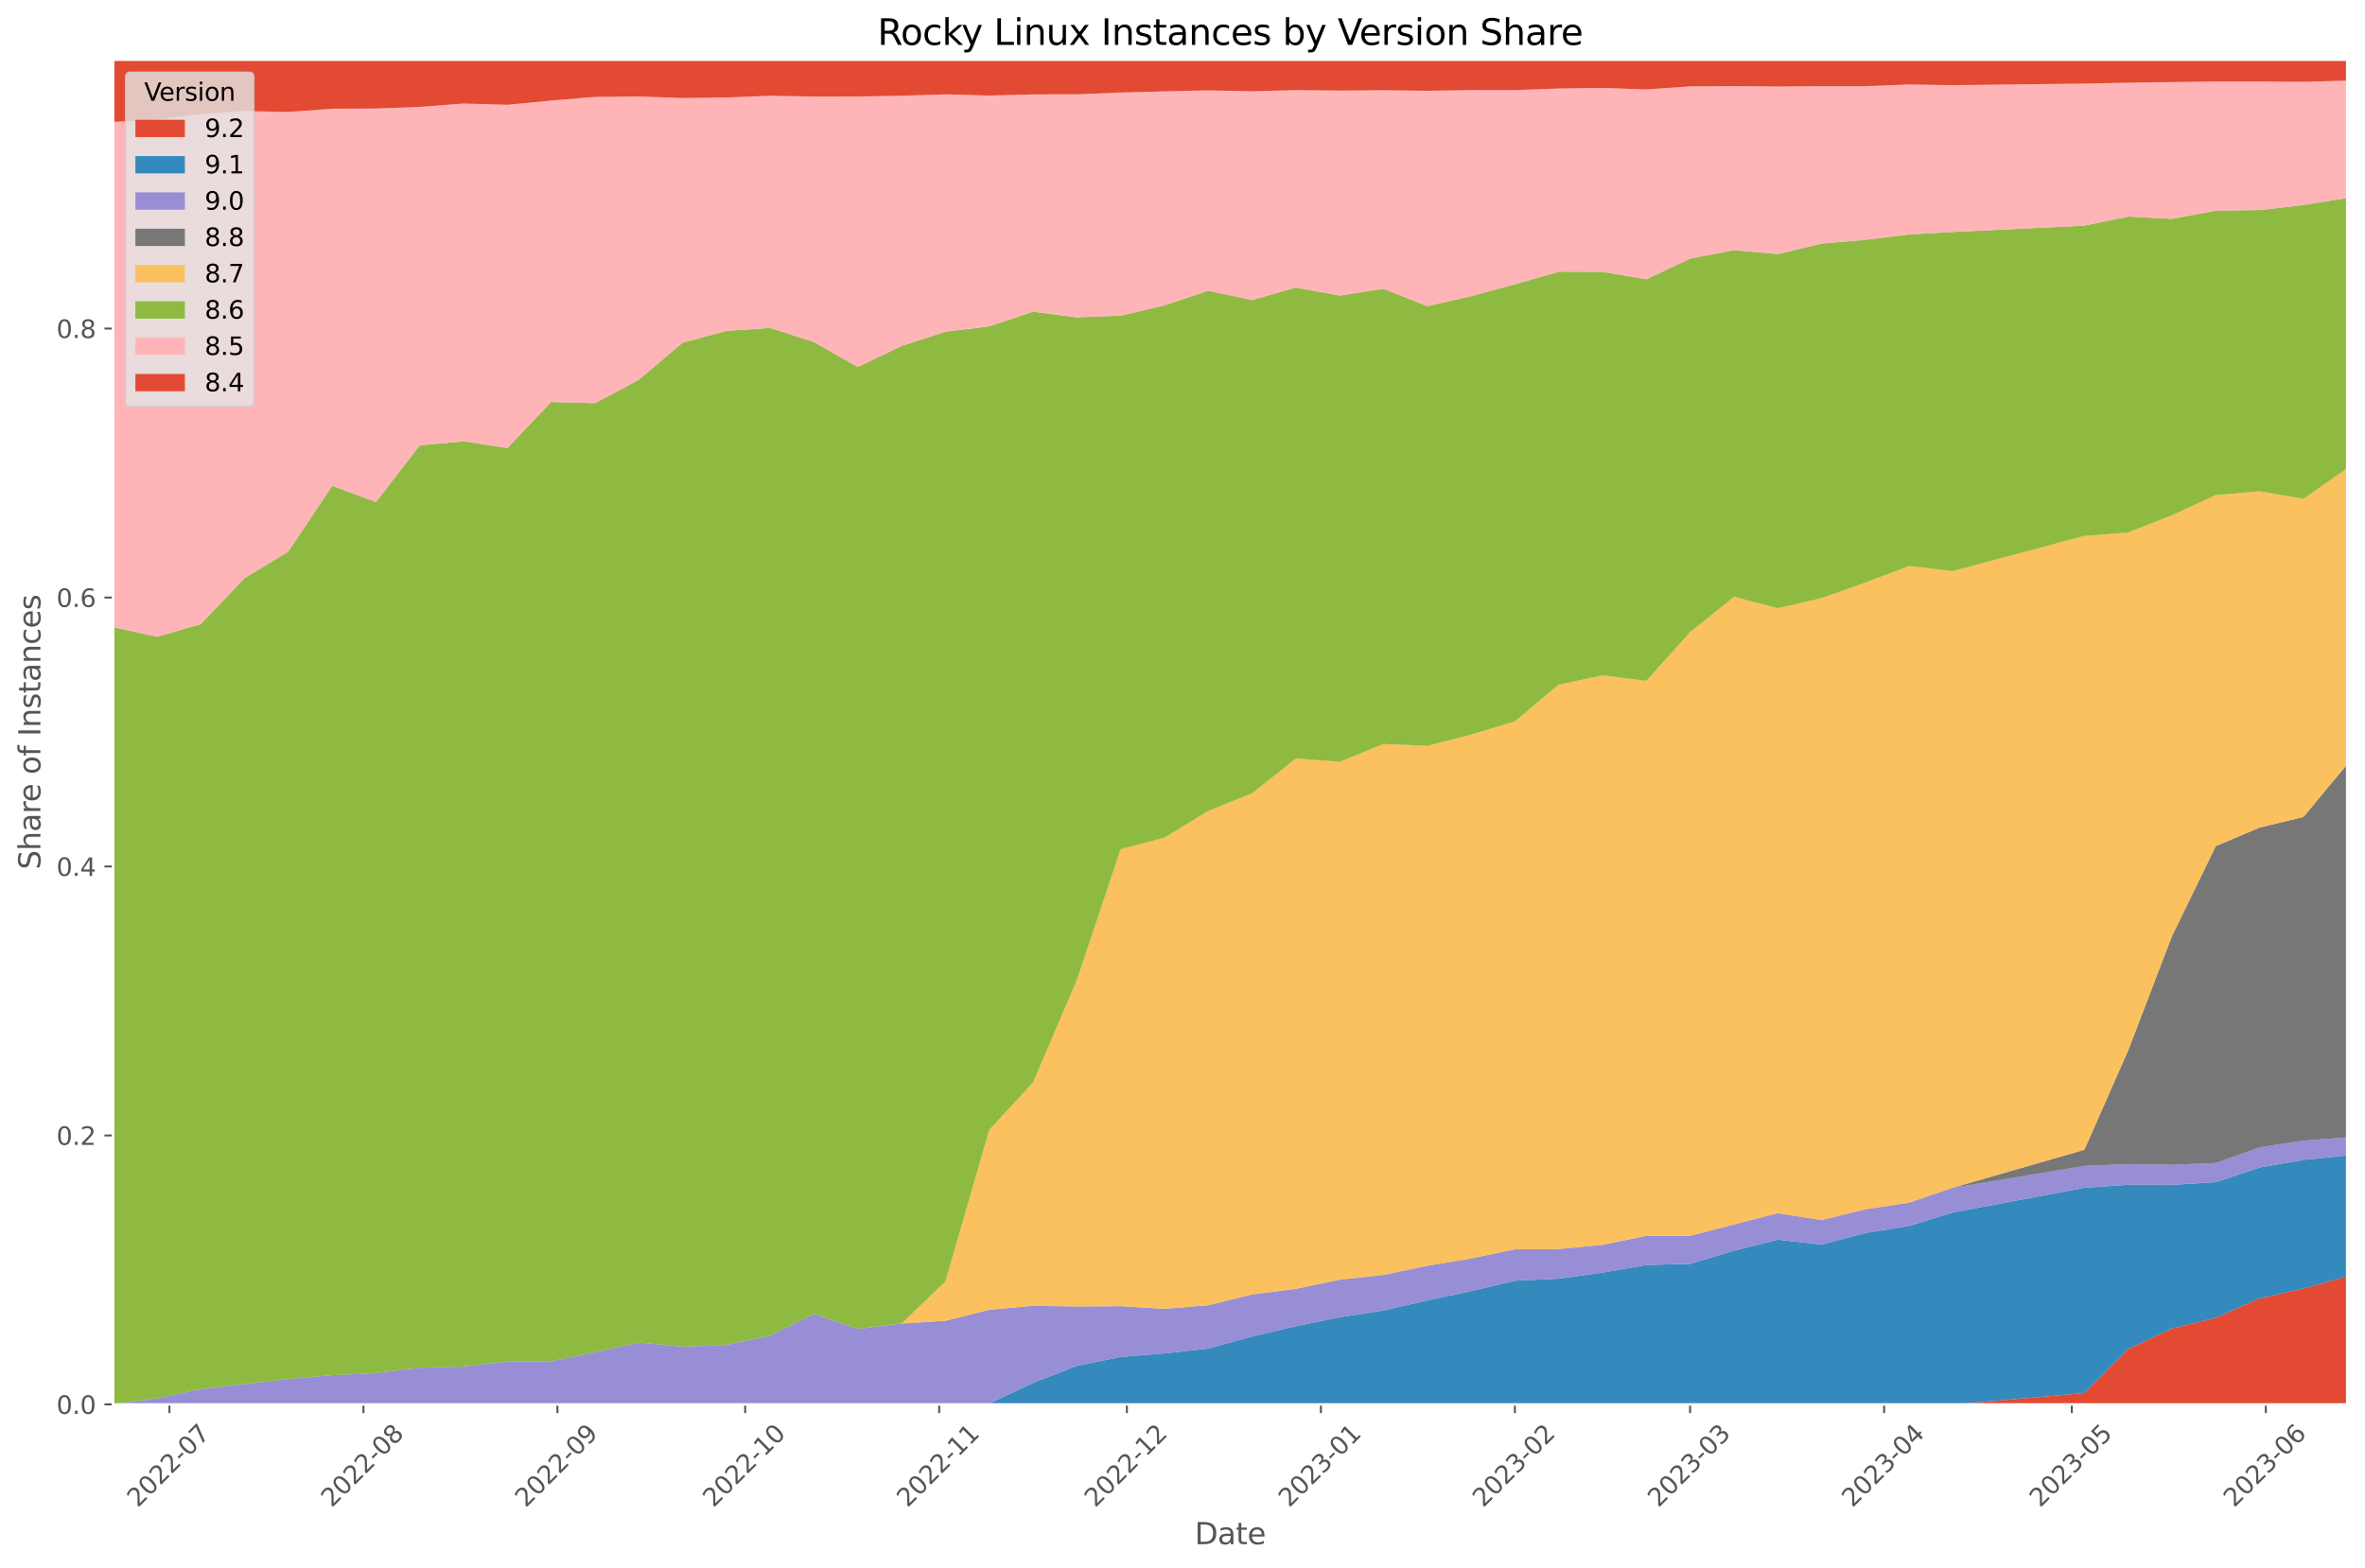<?xml version="1.0" encoding="utf-8" standalone="no"?>
<!DOCTYPE svg PUBLIC "-//W3C//DTD SVG 1.1//EN"
  "http://www.w3.org/Graphics/SVG/1.1/DTD/svg11.dtd">
<svg xmlns:xlink="http://www.w3.org/1999/xlink" width="955.761pt" height="633.944pt" viewBox="0 0 955.761 633.944" xmlns="http://www.w3.org/2000/svg" version="1.1">
 <defs>
  <style type="text/css">*{stroke-linejoin: round; stroke-linecap: butt}</style>
 </defs>
 <g id="figure_1">
  <g id="patch_1">
   <path d="M 0 633.944 
L 955.761 633.944 
L 955.761 0 
L 0 0 
z
" style="fill: #ffffff"/>
  </g>
  <g id="axes_1">
   <g id="patch_2">
    <path d="M 45.717 567.742 
L 948.561 567.742 
L 948.561 24.142 
L 45.717 24.142 
z
" style="fill: #e5e5e5"/>
   </g>
   <g id="matplotlib.axis_1">
    <g id="xtick_1">
     <g id="line2d_1">
      <path d="M 68.478 567.742 
L 68.478 24.142 
" clip-path="url(#p08ac8bc611)" style="fill: none; stroke: #ffffff; stroke-width: 0.8; stroke-linecap: square"/>
     </g>
     <g id="line2d_2">
      <defs>
       <path id="mf33d235b7f" d="M 0 0 
L 0 3.5 
" style="stroke: #555555; stroke-width: 0.8"/>
      </defs>
      <g>
       <use xlink:href="#mf33d235b7f" x="68.478" y="567.742" style="fill: #555555; stroke: #555555; stroke-width: 0.8"/>
      </g>
     </g>
     <g id="text_1">
      <!-- 2022-07 -->
      <g style="fill: #555555" transform="translate(55.656 609.66)rotate(-45)scale(0.1 -0.1)">
       <defs>
        <path id="DejaVuSans-32" d="M 1228 531 
L 3431 531 
L 3431 0 
L 469 0 
L 469 531 
Q 828 903 1448 1529 
Q 2069 2156 2228 2338 
Q 2531 2678 2651 2914 
Q 2772 3150 2772 3378 
Q 2772 3750 2511 3984 
Q 2250 4219 1831 4219 
Q 1534 4219 1204 4116 
Q 875 4013 500 3803 
L 500 4441 
Q 881 4594 1212 4672 
Q 1544 4750 1819 4750 
Q 2544 4750 2975 4387 
Q 3406 4025 3406 3419 
Q 3406 3131 3298 2873 
Q 3191 2616 2906 2266 
Q 2828 2175 2409 1742 
Q 1991 1309 1228 531 
z
" transform="scale(0.016)"/>
        <path id="DejaVuSans-30" d="M 2034 4250 
Q 1547 4250 1301 3770 
Q 1056 3291 1056 2328 
Q 1056 1369 1301 889 
Q 1547 409 2034 409 
Q 2525 409 2770 889 
Q 3016 1369 3016 2328 
Q 3016 3291 2770 3770 
Q 2525 4250 2034 4250 
z
M 2034 4750 
Q 2819 4750 3233 4129 
Q 3647 3509 3647 2328 
Q 3647 1150 3233 529 
Q 2819 -91 2034 -91 
Q 1250 -91 836 529 
Q 422 1150 422 2328 
Q 422 3509 836 4129 
Q 1250 4750 2034 4750 
z
" transform="scale(0.016)"/>
        <path id="DejaVuSans-2d" d="M 313 2009 
L 1997 2009 
L 1997 1497 
L 313 1497 
L 313 2009 
z
" transform="scale(0.016)"/>
        <path id="DejaVuSans-37" d="M 525 4666 
L 3525 4666 
L 3525 4397 
L 1831 0 
L 1172 0 
L 2766 4134 
L 525 4134 
L 525 4666 
z
" transform="scale(0.016)"/>
       </defs>
       <use xlink:href="#DejaVuSans-32"/>
       <use xlink:href="#DejaVuSans-30" x="63.623"/>
       <use xlink:href="#DejaVuSans-32" x="127.246"/>
       <use xlink:href="#DejaVuSans-32" x="190.869"/>
       <use xlink:href="#DejaVuSans-2d" x="254.492"/>
       <use xlink:href="#DejaVuSans-30" x="290.576"/>
       <use xlink:href="#DejaVuSans-37" x="354.199"/>
      </g>
     </g>
    </g>
    <g id="xtick_2">
     <g id="line2d_3">
      <path d="M 146.876 567.742 
L 146.876 24.142 
" clip-path="url(#p08ac8bc611)" style="fill: none; stroke: #ffffff; stroke-width: 0.8; stroke-linecap: square"/>
     </g>
     <g id="line2d_4">
      <g>
       <use xlink:href="#mf33d235b7f" x="146.876" y="567.742" style="fill: #555555; stroke: #555555; stroke-width: 0.8"/>
      </g>
     </g>
     <g id="text_2">
      <!-- 2022-08 -->
      <g style="fill: #555555" transform="translate(134.055 609.66)rotate(-45)scale(0.1 -0.1)">
       <defs>
        <path id="DejaVuSans-38" d="M 2034 2216 
Q 1584 2216 1326 1975 
Q 1069 1734 1069 1313 
Q 1069 891 1326 650 
Q 1584 409 2034 409 
Q 2484 409 2743 651 
Q 3003 894 3003 1313 
Q 3003 1734 2745 1975 
Q 2488 2216 2034 2216 
z
M 1403 2484 
Q 997 2584 770 2862 
Q 544 3141 544 3541 
Q 544 4100 942 4425 
Q 1341 4750 2034 4750 
Q 2731 4750 3128 4425 
Q 3525 4100 3525 3541 
Q 3525 3141 3298 2862 
Q 3072 2584 2669 2484 
Q 3125 2378 3379 2068 
Q 3634 1759 3634 1313 
Q 3634 634 3220 271 
Q 2806 -91 2034 -91 
Q 1263 -91 848 271 
Q 434 634 434 1313 
Q 434 1759 690 2068 
Q 947 2378 1403 2484 
z
M 1172 3481 
Q 1172 3119 1398 2916 
Q 1625 2713 2034 2713 
Q 2441 2713 2670 2916 
Q 2900 3119 2900 3481 
Q 2900 3844 2670 4047 
Q 2441 4250 2034 4250 
Q 1625 4250 1398 4047 
Q 1172 3844 1172 3481 
z
" transform="scale(0.016)"/>
       </defs>
       <use xlink:href="#DejaVuSans-32"/>
       <use xlink:href="#DejaVuSans-30" x="63.623"/>
       <use xlink:href="#DejaVuSans-32" x="127.246"/>
       <use xlink:href="#DejaVuSans-32" x="190.869"/>
       <use xlink:href="#DejaVuSans-2d" x="254.492"/>
       <use xlink:href="#DejaVuSans-30" x="290.576"/>
       <use xlink:href="#DejaVuSans-38" x="354.199"/>
      </g>
     </g>
    </g>
    <g id="xtick_3">
     <g id="line2d_5">
      <path d="M 225.274 567.742 
L 225.274 24.142 
" clip-path="url(#p08ac8bc611)" style="fill: none; stroke: #ffffff; stroke-width: 0.8; stroke-linecap: square"/>
     </g>
     <g id="line2d_6">
      <g>
       <use xlink:href="#mf33d235b7f" x="225.274" y="567.742" style="fill: #555555; stroke: #555555; stroke-width: 0.8"/>
      </g>
     </g>
     <g id="text_3">
      <!-- 2022-09 -->
      <g style="fill: #555555" transform="translate(212.453 609.66)rotate(-45)scale(0.1 -0.1)">
       <defs>
        <path id="DejaVuSans-39" d="M 703 97 
L 703 672 
Q 941 559 1184 500 
Q 1428 441 1663 441 
Q 2288 441 2617 861 
Q 2947 1281 2994 2138 
Q 2813 1869 2534 1725 
Q 2256 1581 1919 1581 
Q 1219 1581 811 2004 
Q 403 2428 403 3163 
Q 403 3881 828 4315 
Q 1253 4750 1959 4750 
Q 2769 4750 3195 4129 
Q 3622 3509 3622 2328 
Q 3622 1225 3098 567 
Q 2575 -91 1691 -91 
Q 1453 -91 1209 -44 
Q 966 3 703 97 
z
M 1959 2075 
Q 2384 2075 2632 2365 
Q 2881 2656 2881 3163 
Q 2881 3666 2632 3958 
Q 2384 4250 1959 4250 
Q 1534 4250 1286 3958 
Q 1038 3666 1038 3163 
Q 1038 2656 1286 2365 
Q 1534 2075 1959 2075 
z
" transform="scale(0.016)"/>
       </defs>
       <use xlink:href="#DejaVuSans-32"/>
       <use xlink:href="#DejaVuSans-30" x="63.623"/>
       <use xlink:href="#DejaVuSans-32" x="127.246"/>
       <use xlink:href="#DejaVuSans-32" x="190.869"/>
       <use xlink:href="#DejaVuSans-2d" x="254.492"/>
       <use xlink:href="#DejaVuSans-30" x="290.576"/>
       <use xlink:href="#DejaVuSans-39" x="354.199"/>
      </g>
     </g>
    </g>
    <g id="xtick_4">
     <g id="line2d_7">
      <path d="M 301.143 567.742 
L 301.143 24.142 
" clip-path="url(#p08ac8bc611)" style="fill: none; stroke: #ffffff; stroke-width: 0.8; stroke-linecap: square"/>
     </g>
     <g id="line2d_8">
      <g>
       <use xlink:href="#mf33d235b7f" x="301.143" y="567.742" style="fill: #555555; stroke: #555555; stroke-width: 0.8"/>
      </g>
     </g>
     <g id="text_4">
      <!-- 2022-10 -->
      <g style="fill: #555555" transform="translate(288.322 609.66)rotate(-45)scale(0.1 -0.1)">
       <defs>
        <path id="DejaVuSans-31" d="M 794 531 
L 1825 531 
L 1825 4091 
L 703 3866 
L 703 4441 
L 1819 4666 
L 2450 4666 
L 2450 531 
L 3481 531 
L 3481 0 
L 794 0 
L 794 531 
z
" transform="scale(0.016)"/>
       </defs>
       <use xlink:href="#DejaVuSans-32"/>
       <use xlink:href="#DejaVuSans-30" x="63.623"/>
       <use xlink:href="#DejaVuSans-32" x="127.246"/>
       <use xlink:href="#DejaVuSans-32" x="190.869"/>
       <use xlink:href="#DejaVuSans-2d" x="254.492"/>
       <use xlink:href="#DejaVuSans-31" x="290.576"/>
       <use xlink:href="#DejaVuSans-30" x="354.199"/>
      </g>
     </g>
    </g>
    <g id="xtick_5">
     <g id="line2d_9">
      <path d="M 379.542 567.742 
L 379.542 24.142 
" clip-path="url(#p08ac8bc611)" style="fill: none; stroke: #ffffff; stroke-width: 0.8; stroke-linecap: square"/>
     </g>
     <g id="line2d_10">
      <g>
       <use xlink:href="#mf33d235b7f" x="379.542" y="567.742" style="fill: #555555; stroke: #555555; stroke-width: 0.8"/>
      </g>
     </g>
     <g id="text_5">
      <!-- 2022-11 -->
      <g style="fill: #555555" transform="translate(366.72 609.66)rotate(-45)scale(0.1 -0.1)">
       <use xlink:href="#DejaVuSans-32"/>
       <use xlink:href="#DejaVuSans-30" x="63.623"/>
       <use xlink:href="#DejaVuSans-32" x="127.246"/>
       <use xlink:href="#DejaVuSans-32" x="190.869"/>
       <use xlink:href="#DejaVuSans-2d" x="254.492"/>
       <use xlink:href="#DejaVuSans-31" x="290.576"/>
       <use xlink:href="#DejaVuSans-31" x="354.199"/>
      </g>
     </g>
    </g>
    <g id="xtick_6">
     <g id="line2d_11">
      <path d="M 455.411 567.742 
L 455.411 24.142 
" clip-path="url(#p08ac8bc611)" style="fill: none; stroke: #ffffff; stroke-width: 0.8; stroke-linecap: square"/>
     </g>
     <g id="line2d_12">
      <g>
       <use xlink:href="#mf33d235b7f" x="455.411" y="567.742" style="fill: #555555; stroke: #555555; stroke-width: 0.8"/>
      </g>
     </g>
     <g id="text_6">
      <!-- 2022-12 -->
      <g style="fill: #555555" transform="translate(442.59 609.66)rotate(-45)scale(0.1 -0.1)">
       <use xlink:href="#DejaVuSans-32"/>
       <use xlink:href="#DejaVuSans-30" x="63.623"/>
       <use xlink:href="#DejaVuSans-32" x="127.246"/>
       <use xlink:href="#DejaVuSans-32" x="190.869"/>
       <use xlink:href="#DejaVuSans-2d" x="254.492"/>
       <use xlink:href="#DejaVuSans-31" x="290.576"/>
       <use xlink:href="#DejaVuSans-32" x="354.199"/>
      </g>
     </g>
    </g>
    <g id="xtick_7">
     <g id="line2d_13">
      <path d="M 533.809 567.742 
L 533.809 24.142 
" clip-path="url(#p08ac8bc611)" style="fill: none; stroke: #ffffff; stroke-width: 0.8; stroke-linecap: square"/>
     </g>
     <g id="line2d_14">
      <g>
       <use xlink:href="#mf33d235b7f" x="533.809" y="567.742" style="fill: #555555; stroke: #555555; stroke-width: 0.8"/>
      </g>
     </g>
     <g id="text_7">
      <!-- 2023-01 -->
      <g style="fill: #555555" transform="translate(520.988 609.66)rotate(-45)scale(0.1 -0.1)">
       <defs>
        <path id="DejaVuSans-33" d="M 2597 2516 
Q 3050 2419 3304 2112 
Q 3559 1806 3559 1356 
Q 3559 666 3084 287 
Q 2609 -91 1734 -91 
Q 1441 -91 1130 -33 
Q 819 25 488 141 
L 488 750 
Q 750 597 1062 519 
Q 1375 441 1716 441 
Q 2309 441 2620 675 
Q 2931 909 2931 1356 
Q 2931 1769 2642 2001 
Q 2353 2234 1838 2234 
L 1294 2234 
L 1294 2753 
L 1863 2753 
Q 2328 2753 2575 2939 
Q 2822 3125 2822 3475 
Q 2822 3834 2567 4026 
Q 2313 4219 1838 4219 
Q 1578 4219 1281 4162 
Q 984 4106 628 3988 
L 628 4550 
Q 988 4650 1302 4700 
Q 1616 4750 1894 4750 
Q 2613 4750 3031 4423 
Q 3450 4097 3450 3541 
Q 3450 3153 3228 2886 
Q 3006 2619 2597 2516 
z
" transform="scale(0.016)"/>
       </defs>
       <use xlink:href="#DejaVuSans-32"/>
       <use xlink:href="#DejaVuSans-30" x="63.623"/>
       <use xlink:href="#DejaVuSans-32" x="127.246"/>
       <use xlink:href="#DejaVuSans-33" x="190.869"/>
       <use xlink:href="#DejaVuSans-2d" x="254.492"/>
       <use xlink:href="#DejaVuSans-30" x="290.576"/>
       <use xlink:href="#DejaVuSans-31" x="354.199"/>
      </g>
     </g>
    </g>
    <g id="xtick_8">
     <g id="line2d_15">
      <path d="M 612.207 567.742 
L 612.207 24.142 
" clip-path="url(#p08ac8bc611)" style="fill: none; stroke: #ffffff; stroke-width: 0.8; stroke-linecap: square"/>
     </g>
     <g id="line2d_16">
      <g>
       <use xlink:href="#mf33d235b7f" x="612.207" y="567.742" style="fill: #555555; stroke: #555555; stroke-width: 0.8"/>
      </g>
     </g>
     <g id="text_8">
      <!-- 2023-02 -->
      <g style="fill: #555555" transform="translate(599.386 609.66)rotate(-45)scale(0.1 -0.1)">
       <use xlink:href="#DejaVuSans-32"/>
       <use xlink:href="#DejaVuSans-30" x="63.623"/>
       <use xlink:href="#DejaVuSans-32" x="127.246"/>
       <use xlink:href="#DejaVuSans-33" x="190.869"/>
       <use xlink:href="#DejaVuSans-2d" x="254.492"/>
       <use xlink:href="#DejaVuSans-30" x="290.576"/>
       <use xlink:href="#DejaVuSans-32" x="354.199"/>
      </g>
     </g>
    </g>
    <g id="xtick_9">
     <g id="line2d_17">
      <path d="M 683.019 567.742 
L 683.019 24.142 
" clip-path="url(#p08ac8bc611)" style="fill: none; stroke: #ffffff; stroke-width: 0.8; stroke-linecap: square"/>
     </g>
     <g id="line2d_18">
      <g>
       <use xlink:href="#mf33d235b7f" x="683.019" y="567.742" style="fill: #555555; stroke: #555555; stroke-width: 0.8"/>
      </g>
     </g>
     <g id="text_9">
      <!-- 2023-03 -->
      <g style="fill: #555555" transform="translate(670.197 609.66)rotate(-45)scale(0.1 -0.1)">
       <use xlink:href="#DejaVuSans-32"/>
       <use xlink:href="#DejaVuSans-30" x="63.623"/>
       <use xlink:href="#DejaVuSans-32" x="127.246"/>
       <use xlink:href="#DejaVuSans-33" x="190.869"/>
       <use xlink:href="#DejaVuSans-2d" x="254.492"/>
       <use xlink:href="#DejaVuSans-30" x="290.576"/>
       <use xlink:href="#DejaVuSans-33" x="354.199"/>
      </g>
     </g>
    </g>
    <g id="xtick_10">
     <g id="line2d_19">
      <path d="M 761.417 567.742 
L 761.417 24.142 
" clip-path="url(#p08ac8bc611)" style="fill: none; stroke: #ffffff; stroke-width: 0.8; stroke-linecap: square"/>
     </g>
     <g id="line2d_20">
      <g>
       <use xlink:href="#mf33d235b7f" x="761.417" y="567.742" style="fill: #555555; stroke: #555555; stroke-width: 0.8"/>
      </g>
     </g>
     <g id="text_10">
      <!-- 2023-04 -->
      <g style="fill: #555555" transform="translate(748.595 609.66)rotate(-45)scale(0.1 -0.1)">
       <defs>
        <path id="DejaVuSans-34" d="M 2419 4116 
L 825 1625 
L 2419 1625 
L 2419 4116 
z
M 2253 4666 
L 3047 4666 
L 3047 1625 
L 3713 1625 
L 3713 1100 
L 3047 1100 
L 3047 0 
L 2419 0 
L 2419 1100 
L 313 1100 
L 313 1709 
L 2253 4666 
z
" transform="scale(0.016)"/>
       </defs>
       <use xlink:href="#DejaVuSans-32"/>
       <use xlink:href="#DejaVuSans-30" x="63.623"/>
       <use xlink:href="#DejaVuSans-32" x="127.246"/>
       <use xlink:href="#DejaVuSans-33" x="190.869"/>
       <use xlink:href="#DejaVuSans-2d" x="254.492"/>
       <use xlink:href="#DejaVuSans-30" x="290.576"/>
       <use xlink:href="#DejaVuSans-34" x="354.199"/>
      </g>
     </g>
    </g>
    <g id="xtick_11">
     <g id="line2d_21">
      <path d="M 837.286 567.742 
L 837.286 24.142 
" clip-path="url(#p08ac8bc611)" style="fill: none; stroke: #ffffff; stroke-width: 0.8; stroke-linecap: square"/>
     </g>
     <g id="line2d_22">
      <g>
       <use xlink:href="#mf33d235b7f" x="837.286" y="567.742" style="fill: #555555; stroke: #555555; stroke-width: 0.8"/>
      </g>
     </g>
     <g id="text_11">
      <!-- 2023-05 -->
      <g style="fill: #555555" transform="translate(824.465 609.66)rotate(-45)scale(0.1 -0.1)">
       <defs>
        <path id="DejaVuSans-35" d="M 691 4666 
L 3169 4666 
L 3169 4134 
L 1269 4134 
L 1269 2991 
Q 1406 3038 1543 3061 
Q 1681 3084 1819 3084 
Q 2600 3084 3056 2656 
Q 3513 2228 3513 1497 
Q 3513 744 3044 326 
Q 2575 -91 1722 -91 
Q 1428 -91 1123 -41 
Q 819 9 494 109 
L 494 744 
Q 775 591 1075 516 
Q 1375 441 1709 441 
Q 2250 441 2565 725 
Q 2881 1009 2881 1497 
Q 2881 1984 2565 2268 
Q 2250 2553 1709 2553 
Q 1456 2553 1204 2497 
Q 953 2441 691 2322 
L 691 4666 
z
" transform="scale(0.016)"/>
       </defs>
       <use xlink:href="#DejaVuSans-32"/>
       <use xlink:href="#DejaVuSans-30" x="63.623"/>
       <use xlink:href="#DejaVuSans-32" x="127.246"/>
       <use xlink:href="#DejaVuSans-33" x="190.869"/>
       <use xlink:href="#DejaVuSans-2d" x="254.492"/>
       <use xlink:href="#DejaVuSans-30" x="290.576"/>
       <use xlink:href="#DejaVuSans-35" x="354.199"/>
      </g>
     </g>
    </g>
    <g id="xtick_12">
     <g id="line2d_23">
      <path d="M 915.684 567.742 
L 915.684 24.142 
" clip-path="url(#p08ac8bc611)" style="fill: none; stroke: #ffffff; stroke-width: 0.8; stroke-linecap: square"/>
     </g>
     <g id="line2d_24">
      <g>
       <use xlink:href="#mf33d235b7f" x="915.684" y="567.742" style="fill: #555555; stroke: #555555; stroke-width: 0.8"/>
      </g>
     </g>
     <g id="text_12">
      <!-- 2023-06 -->
      <g style="fill: #555555" transform="translate(902.863 609.66)rotate(-45)scale(0.1 -0.1)">
       <defs>
        <path id="DejaVuSans-36" d="M 2113 2584 
Q 1688 2584 1439 2293 
Q 1191 2003 1191 1497 
Q 1191 994 1439 701 
Q 1688 409 2113 409 
Q 2538 409 2786 701 
Q 3034 994 3034 1497 
Q 3034 2003 2786 2293 
Q 2538 2584 2113 2584 
z
M 3366 4563 
L 3366 3988 
Q 3128 4100 2886 4159 
Q 2644 4219 2406 4219 
Q 1781 4219 1451 3797 
Q 1122 3375 1075 2522 
Q 1259 2794 1537 2939 
Q 1816 3084 2150 3084 
Q 2853 3084 3261 2657 
Q 3669 2231 3669 1497 
Q 3669 778 3244 343 
Q 2819 -91 2113 -91 
Q 1303 -91 875 529 
Q 447 1150 447 2328 
Q 447 3434 972 4092 
Q 1497 4750 2381 4750 
Q 2619 4750 2861 4703 
Q 3103 4656 3366 4563 
z
" transform="scale(0.016)"/>
       </defs>
       <use xlink:href="#DejaVuSans-32"/>
       <use xlink:href="#DejaVuSans-30" x="63.623"/>
       <use xlink:href="#DejaVuSans-32" x="127.246"/>
       <use xlink:href="#DejaVuSans-33" x="190.869"/>
       <use xlink:href="#DejaVuSans-2d" x="254.492"/>
       <use xlink:href="#DejaVuSans-30" x="290.576"/>
       <use xlink:href="#DejaVuSans-36" x="354.199"/>
      </g>
     </g>
    </g>
    <g id="text_13">
     <!-- Date -->
     <g style="fill: #555555" transform="translate(482.798 624.248)scale(0.12 -0.12)">
      <defs>
       <path id="DejaVuSans-44" d="M 1259 4147 
L 1259 519 
L 2022 519 
Q 2988 519 3436 956 
Q 3884 1394 3884 2338 
Q 3884 3275 3436 3711 
Q 2988 4147 2022 4147 
L 1259 4147 
z
M 628 4666 
L 1925 4666 
Q 3281 4666 3915 4102 
Q 4550 3538 4550 2338 
Q 4550 1131 3912 565 
Q 3275 0 1925 0 
L 628 0 
L 628 4666 
z
" transform="scale(0.016)"/>
       <path id="DejaVuSans-61" d="M 2194 1759 
Q 1497 1759 1228 1600 
Q 959 1441 959 1056 
Q 959 750 1161 570 
Q 1363 391 1709 391 
Q 2188 391 2477 730 
Q 2766 1069 2766 1631 
L 2766 1759 
L 2194 1759 
z
M 3341 1997 
L 3341 0 
L 2766 0 
L 2766 531 
Q 2569 213 2275 61 
Q 1981 -91 1556 -91 
Q 1019 -91 701 211 
Q 384 513 384 1019 
Q 384 1609 779 1909 
Q 1175 2209 1959 2209 
L 2766 2209 
L 2766 2266 
Q 2766 2663 2505 2880 
Q 2244 3097 1772 3097 
Q 1472 3097 1187 3025 
Q 903 2953 641 2809 
L 641 3341 
Q 956 3463 1253 3523 
Q 1550 3584 1831 3584 
Q 2591 3584 2966 3190 
Q 3341 2797 3341 1997 
z
" transform="scale(0.016)"/>
       <path id="DejaVuSans-74" d="M 1172 4494 
L 1172 3500 
L 2356 3500 
L 2356 3053 
L 1172 3053 
L 1172 1153 
Q 1172 725 1289 603 
Q 1406 481 1766 481 
L 2356 481 
L 2356 0 
L 1766 0 
Q 1100 0 847 248 
Q 594 497 594 1153 
L 594 3053 
L 172 3053 
L 172 3500 
L 594 3500 
L 594 4494 
L 1172 4494 
z
" transform="scale(0.016)"/>
       <path id="DejaVuSans-65" d="M 3597 1894 
L 3597 1613 
L 953 1613 
Q 991 1019 1311 708 
Q 1631 397 2203 397 
Q 2534 397 2845 478 
Q 3156 559 3463 722 
L 3463 178 
Q 3153 47 2828 -22 
Q 2503 -91 2169 -91 
Q 1331 -91 842 396 
Q 353 884 353 1716 
Q 353 2575 817 3079 
Q 1281 3584 2069 3584 
Q 2775 3584 3186 3129 
Q 3597 2675 3597 1894 
z
M 3022 2063 
Q 3016 2534 2758 2815 
Q 2500 3097 2075 3097 
Q 1594 3097 1305 2825 
Q 1016 2553 972 2059 
L 3022 2063 
z
" transform="scale(0.016)"/>
      </defs>
      <use xlink:href="#DejaVuSans-44"/>
      <use xlink:href="#DejaVuSans-61" x="77.002"/>
      <use xlink:href="#DejaVuSans-74" x="138.281"/>
      <use xlink:href="#DejaVuSans-65" x="177.49"/>
     </g>
    </g>
   </g>
   <g id="matplotlib.axis_2">
    <g id="ytick_1">
     <g id="line2d_25">
      <path d="M 45.717 567.742 
L 948.561 567.742 
" clip-path="url(#p08ac8bc611)" style="fill: none; stroke: #ffffff; stroke-width: 0.8; stroke-linecap: square"/>
     </g>
     <g id="line2d_26">
      <defs>
       <path id="md2c7c4e5c2" d="M 0 0 
L -3.5 0 
" style="stroke: #555555; stroke-width: 0.8"/>
      </defs>
      <g>
       <use xlink:href="#md2c7c4e5c2" x="45.717" y="567.742" style="fill: #555555; stroke: #555555; stroke-width: 0.8"/>
      </g>
     </g>
     <g id="text_14">
      <!-- 0.0 -->
      <g style="fill: #555555" transform="translate(22.814 571.541)scale(0.1 -0.1)">
       <defs>
        <path id="DejaVuSans-2e" d="M 684 794 
L 1344 794 
L 1344 0 
L 684 0 
L 684 794 
z
" transform="scale(0.016)"/>
       </defs>
       <use xlink:href="#DejaVuSans-30"/>
       <use xlink:href="#DejaVuSans-2e" x="63.623"/>
       <use xlink:href="#DejaVuSans-30" x="95.41"/>
      </g>
     </g>
    </g>
    <g id="ytick_2">
     <g id="line2d_27">
      <path d="M 45.717 459.014 
L 948.561 459.014 
" clip-path="url(#p08ac8bc611)" style="fill: none; stroke: #ffffff; stroke-width: 0.8; stroke-linecap: square"/>
     </g>
     <g id="line2d_28">
      <g>
       <use xlink:href="#md2c7c4e5c2" x="45.717" y="459.014" style="fill: #555555; stroke: #555555; stroke-width: 0.8"/>
      </g>
     </g>
     <g id="text_15">
      <!-- 0.2 -->
      <g style="fill: #555555" transform="translate(22.814 462.813)scale(0.1 -0.1)">
       <use xlink:href="#DejaVuSans-30"/>
       <use xlink:href="#DejaVuSans-2e" x="63.623"/>
       <use xlink:href="#DejaVuSans-32" x="95.41"/>
      </g>
     </g>
    </g>
    <g id="ytick_3">
     <g id="line2d_29">
      <path d="M 45.717 350.285 
L 948.561 350.285 
" clip-path="url(#p08ac8bc611)" style="fill: none; stroke: #ffffff; stroke-width: 0.8; stroke-linecap: square"/>
     </g>
     <g id="line2d_30">
      <g>
       <use xlink:href="#md2c7c4e5c2" x="45.717" y="350.285" style="fill: #555555; stroke: #555555; stroke-width: 0.8"/>
      </g>
     </g>
     <g id="text_16">
      <!-- 0.4 -->
      <g style="fill: #555555" transform="translate(22.814 354.085)scale(0.1 -0.1)">
       <use xlink:href="#DejaVuSans-30"/>
       <use xlink:href="#DejaVuSans-2e" x="63.623"/>
       <use xlink:href="#DejaVuSans-34" x="95.41"/>
      </g>
     </g>
    </g>
    <g id="ytick_4">
     <g id="line2d_31">
      <path d="M 45.717 241.557 
L 948.561 241.557 
" clip-path="url(#p08ac8bc611)" style="fill: none; stroke: #ffffff; stroke-width: 0.8; stroke-linecap: square"/>
     </g>
     <g id="line2d_32">
      <g>
       <use xlink:href="#md2c7c4e5c2" x="45.717" y="241.557" style="fill: #555555; stroke: #555555; stroke-width: 0.8"/>
      </g>
     </g>
     <g id="text_17">
      <!-- 0.6 -->
      <g style="fill: #555555" transform="translate(22.814 245.356)scale(0.1 -0.1)">
       <use xlink:href="#DejaVuSans-30"/>
       <use xlink:href="#DejaVuSans-2e" x="63.623"/>
       <use xlink:href="#DejaVuSans-36" x="95.41"/>
      </g>
     </g>
    </g>
    <g id="ytick_5">
     <g id="line2d_33">
      <path d="M 45.717 132.829 
L 948.561 132.829 
" clip-path="url(#p08ac8bc611)" style="fill: none; stroke: #ffffff; stroke-width: 0.8; stroke-linecap: square"/>
     </g>
     <g id="line2d_34">
      <g>
       <use xlink:href="#md2c7c4e5c2" x="45.717" y="132.829" style="fill: #555555; stroke: #555555; stroke-width: 0.8"/>
      </g>
     </g>
     <g id="text_18">
      <!-- 0.8 -->
      <g style="fill: #555555" transform="translate(22.814 136.628)scale(0.1 -0.1)">
       <use xlink:href="#DejaVuSans-30"/>
       <use xlink:href="#DejaVuSans-2e" x="63.623"/>
       <use xlink:href="#DejaVuSans-38" x="95.41"/>
      </g>
     </g>
    </g>
    <g id="text_19">
     <!-- Share of Instances -->
     <g style="fill: #555555" transform="translate(16.318 351.497)rotate(-90)scale(0.12 -0.12)">
      <defs>
       <path id="DejaVuSans-53" d="M 3425 4513 
L 3425 3897 
Q 3066 4069 2747 4153 
Q 2428 4238 2131 4238 
Q 1616 4238 1336 4038 
Q 1056 3838 1056 3469 
Q 1056 3159 1242 3001 
Q 1428 2844 1947 2747 
L 2328 2669 
Q 3034 2534 3370 2195 
Q 3706 1856 3706 1288 
Q 3706 609 3251 259 
Q 2797 -91 1919 -91 
Q 1588 -91 1214 -16 
Q 841 59 441 206 
L 441 856 
Q 825 641 1194 531 
Q 1563 422 1919 422 
Q 2459 422 2753 634 
Q 3047 847 3047 1241 
Q 3047 1584 2836 1778 
Q 2625 1972 2144 2069 
L 1759 2144 
Q 1053 2284 737 2584 
Q 422 2884 422 3419 
Q 422 4038 858 4394 
Q 1294 4750 2059 4750 
Q 2388 4750 2728 4690 
Q 3069 4631 3425 4513 
z
" transform="scale(0.016)"/>
       <path id="DejaVuSans-68" d="M 3513 2113 
L 3513 0 
L 2938 0 
L 2938 2094 
Q 2938 2591 2744 2837 
Q 2550 3084 2163 3084 
Q 1697 3084 1428 2787 
Q 1159 2491 1159 1978 
L 1159 0 
L 581 0 
L 581 4863 
L 1159 4863 
L 1159 2956 
Q 1366 3272 1645 3428 
Q 1925 3584 2291 3584 
Q 2894 3584 3203 3211 
Q 3513 2838 3513 2113 
z
" transform="scale(0.016)"/>
       <path id="DejaVuSans-72" d="M 2631 2963 
Q 2534 3019 2420 3045 
Q 2306 3072 2169 3072 
Q 1681 3072 1420 2755 
Q 1159 2438 1159 1844 
L 1159 0 
L 581 0 
L 581 3500 
L 1159 3500 
L 1159 2956 
Q 1341 3275 1631 3429 
Q 1922 3584 2338 3584 
Q 2397 3584 2469 3576 
Q 2541 3569 2628 3553 
L 2631 2963 
z
" transform="scale(0.016)"/>
       <path id="DejaVuSans-20" transform="scale(0.016)"/>
       <path id="DejaVuSans-6f" d="M 1959 3097 
Q 1497 3097 1228 2736 
Q 959 2375 959 1747 
Q 959 1119 1226 758 
Q 1494 397 1959 397 
Q 2419 397 2687 759 
Q 2956 1122 2956 1747 
Q 2956 2369 2687 2733 
Q 2419 3097 1959 3097 
z
M 1959 3584 
Q 2709 3584 3137 3096 
Q 3566 2609 3566 1747 
Q 3566 888 3137 398 
Q 2709 -91 1959 -91 
Q 1206 -91 779 398 
Q 353 888 353 1747 
Q 353 2609 779 3096 
Q 1206 3584 1959 3584 
z
" transform="scale(0.016)"/>
       <path id="DejaVuSans-66" d="M 2375 4863 
L 2375 4384 
L 1825 4384 
Q 1516 4384 1395 4259 
Q 1275 4134 1275 3809 
L 1275 3500 
L 2222 3500 
L 2222 3053 
L 1275 3053 
L 1275 0 
L 697 0 
L 697 3053 
L 147 3053 
L 147 3500 
L 697 3500 
L 697 3744 
Q 697 4328 969 4595 
Q 1241 4863 1831 4863 
L 2375 4863 
z
" transform="scale(0.016)"/>
       <path id="DejaVuSans-49" d="M 628 4666 
L 1259 4666 
L 1259 0 
L 628 0 
L 628 4666 
z
" transform="scale(0.016)"/>
       <path id="DejaVuSans-6e" d="M 3513 2113 
L 3513 0 
L 2938 0 
L 2938 2094 
Q 2938 2591 2744 2837 
Q 2550 3084 2163 3084 
Q 1697 3084 1428 2787 
Q 1159 2491 1159 1978 
L 1159 0 
L 581 0 
L 581 3500 
L 1159 3500 
L 1159 2956 
Q 1366 3272 1645 3428 
Q 1925 3584 2291 3584 
Q 2894 3584 3203 3211 
Q 3513 2838 3513 2113 
z
" transform="scale(0.016)"/>
       <path id="DejaVuSans-73" d="M 2834 3397 
L 2834 2853 
Q 2591 2978 2328 3040 
Q 2066 3103 1784 3103 
Q 1356 3103 1142 2972 
Q 928 2841 928 2578 
Q 928 2378 1081 2264 
Q 1234 2150 1697 2047 
L 1894 2003 
Q 2506 1872 2764 1633 
Q 3022 1394 3022 966 
Q 3022 478 2636 193 
Q 2250 -91 1575 -91 
Q 1294 -91 989 -36 
Q 684 19 347 128 
L 347 722 
Q 666 556 975 473 
Q 1284 391 1588 391 
Q 1994 391 2212 530 
Q 2431 669 2431 922 
Q 2431 1156 2273 1281 
Q 2116 1406 1581 1522 
L 1381 1569 
Q 847 1681 609 1914 
Q 372 2147 372 2553 
Q 372 3047 722 3315 
Q 1072 3584 1716 3584 
Q 2034 3584 2315 3537 
Q 2597 3491 2834 3397 
z
" transform="scale(0.016)"/>
       <path id="DejaVuSans-63" d="M 3122 3366 
L 3122 2828 
Q 2878 2963 2633 3030 
Q 2388 3097 2138 3097 
Q 1578 3097 1268 2742 
Q 959 2388 959 1747 
Q 959 1106 1268 751 
Q 1578 397 2138 397 
Q 2388 397 2633 464 
Q 2878 531 3122 666 
L 3122 134 
Q 2881 22 2623 -34 
Q 2366 -91 2075 -91 
Q 1284 -91 818 406 
Q 353 903 353 1747 
Q 353 2603 823 3093 
Q 1294 3584 2113 3584 
Q 2378 3584 2631 3529 
Q 2884 3475 3122 3366 
z
" transform="scale(0.016)"/>
      </defs>
      <use xlink:href="#DejaVuSans-53"/>
      <use xlink:href="#DejaVuSans-68" x="63.477"/>
      <use xlink:href="#DejaVuSans-61" x="126.855"/>
      <use xlink:href="#DejaVuSans-72" x="188.135"/>
      <use xlink:href="#DejaVuSans-65" x="226.998"/>
      <use xlink:href="#DejaVuSans-20" x="288.521"/>
      <use xlink:href="#DejaVuSans-6f" x="320.309"/>
      <use xlink:href="#DejaVuSans-66" x="381.49"/>
      <use xlink:href="#DejaVuSans-20" x="416.695"/>
      <use xlink:href="#DejaVuSans-49" x="448.482"/>
      <use xlink:href="#DejaVuSans-6e" x="477.975"/>
      <use xlink:href="#DejaVuSans-73" x="541.354"/>
      <use xlink:href="#DejaVuSans-74" x="593.453"/>
      <use xlink:href="#DejaVuSans-61" x="632.662"/>
      <use xlink:href="#DejaVuSans-6e" x="693.941"/>
      <use xlink:href="#DejaVuSans-63" x="757.32"/>
      <use xlink:href="#DejaVuSans-65" x="812.301"/>
      <use xlink:href="#DejaVuSans-73" x="873.824"/>
     </g>
    </g>
   </g>
   <g id="PolyCollection_1">
    <path d="M 45.717 567.742 
L 45.717 567.742 
L 63.42 567.742 
L 81.123 567.742 
L 98.825 567.742 
L 116.528 567.742 
L 134.231 567.742 
L 151.934 567.742 
L 169.637 567.742 
L 187.339 567.742 
L 205.042 567.742 
L 222.745 567.742 
L 240.448 567.742 
L 258.151 567.742 
L 275.854 567.742 
L 293.556 567.742 
L 311.259 567.742 
L 328.962 567.742 
L 346.665 567.742 
L 364.368 567.742 
L 382.071 567.742 
L 399.773 567.742 
L 417.476 567.742 
L 435.179 567.742 
L 452.882 567.742 
L 470.585 567.742 
L 488.287 567.742 
L 505.99 567.742 
L 523.693 567.742 
L 541.396 567.742 
L 559.099 567.742 
L 576.802 567.742 
L 594.504 567.742 
L 612.207 567.742 
L 629.91 567.742 
L 647.613 567.742 
L 665.316 567.742 
L 683.019 567.742 
L 700.721 567.742 
L 718.424 567.742 
L 736.127 567.742 
L 753.83 567.742 
L 771.533 567.742 
L 789.235 567.742 
L 842.344 567.742 
L 860.047 567.742 
L 877.75 567.742 
L 895.452 567.742 
L 913.155 567.742 
L 930.858 567.742 
L 948.561 567.742 
L 948.561 515.926 
L 948.561 515.926 
L 930.858 520.897 
L 913.155 524.838 
L 895.452 532.701 
L 877.75 537.025 
L 860.047 545.334 
L 842.344 563.103 
L 789.235 567.742 
L 771.533 567.742 
L 753.83 567.742 
L 736.127 567.742 
L 718.424 567.742 
L 700.721 567.742 
L 683.019 567.742 
L 665.316 567.742 
L 647.613 567.742 
L 629.91 567.742 
L 612.207 567.742 
L 594.504 567.742 
L 576.802 567.742 
L 559.099 567.742 
L 541.396 567.742 
L 523.693 567.742 
L 505.99 567.742 
L 488.287 567.742 
L 470.585 567.742 
L 452.882 567.742 
L 435.179 567.742 
L 417.476 567.742 
L 399.773 567.742 
L 382.071 567.742 
L 364.368 567.742 
L 346.665 567.742 
L 328.962 567.742 
L 311.259 567.742 
L 293.556 567.742 
L 275.854 567.742 
L 258.151 567.742 
L 240.448 567.742 
L 222.745 567.742 
L 205.042 567.742 
L 187.339 567.742 
L 169.637 567.742 
L 151.934 567.742 
L 134.231 567.742 
L 116.528 567.742 
L 98.825 567.742 
L 81.123 567.742 
L 63.42 567.742 
L 45.717 567.742 
z
" clip-path="url(#p08ac8bc611)" style="fill: #e24a33"/>
   </g>
   <g id="PolyCollection_2">
    <path d="M 45.717 567.742 
L 45.717 567.742 
L 63.42 567.742 
L 81.123 567.742 
L 98.825 567.742 
L 116.528 567.742 
L 134.231 567.742 
L 151.934 567.742 
L 169.637 567.742 
L 187.339 567.742 
L 205.042 567.742 
L 222.745 567.742 
L 240.448 567.742 
L 258.151 567.742 
L 275.854 567.742 
L 293.556 567.742 
L 311.259 567.742 
L 328.962 567.742 
L 346.665 567.742 
L 364.368 567.742 
L 382.071 567.742 
L 399.773 567.742 
L 417.476 567.742 
L 435.179 567.742 
L 452.882 567.742 
L 470.585 567.742 
L 488.287 567.742 
L 505.99 567.742 
L 523.693 567.742 
L 541.396 567.742 
L 559.099 567.742 
L 576.802 567.742 
L 594.504 567.742 
L 612.207 567.742 
L 629.91 567.742 
L 647.613 567.742 
L 665.316 567.742 
L 683.019 567.742 
L 700.721 567.742 
L 718.424 567.742 
L 736.127 567.742 
L 753.83 567.742 
L 771.533 567.742 
L 789.235 567.742 
L 842.344 563.103 
L 860.047 545.334 
L 877.75 537.025 
L 895.452 532.701 
L 913.155 524.838 
L 930.858 520.897 
L 948.561 515.926 
L 948.561 467.051 
L 948.561 467.051 
L 930.858 468.897 
L 913.155 471.959 
L 895.452 477.853 
L 877.75 478.977 
L 860.047 478.944 
L 842.344 480.162 
L 789.235 490.123 
L 771.533 495.572 
L 753.83 498.436 
L 736.127 503.11 
L 718.424 501.149 
L 700.721 505.588 
L 683.019 510.899 
L 665.316 511.371 
L 647.613 514.44 
L 629.91 516.896 
L 612.207 517.724 
L 594.504 521.929 
L 576.802 525.692 
L 559.099 529.746 
L 541.396 532.498 
L 523.693 536.114 
L 505.99 540.266 
L 488.287 545.145 
L 470.585 547.097 
L 452.882 548.529 
L 435.179 552.11 
L 417.476 559.058 
L 399.773 567.379 
L 382.071 567.735 
L 364.368 567.742 
L 346.665 567.742 
L 328.962 567.742 
L 311.259 567.742 
L 293.556 567.742 
L 275.854 567.742 
L 258.151 567.742 
L 240.448 567.742 
L 222.745 567.742 
L 205.042 567.742 
L 187.339 567.742 
L 169.637 567.742 
L 151.934 567.742 
L 134.231 567.742 
L 116.528 567.742 
L 98.825 567.742 
L 81.123 567.742 
L 63.42 567.742 
L 45.717 567.742 
z
" clip-path="url(#p08ac8bc611)" style="fill: #348abd"/>
   </g>
   <g id="PolyCollection_3">
    <path d="M 45.717 567.608 
L 45.717 567.742 
L 63.42 567.742 
L 81.123 567.742 
L 98.825 567.742 
L 116.528 567.742 
L 134.231 567.742 
L 151.934 567.742 
L 169.637 567.742 
L 187.339 567.742 
L 205.042 567.742 
L 222.745 567.742 
L 240.448 567.742 
L 258.151 567.742 
L 275.854 567.742 
L 293.556 567.742 
L 311.259 567.742 
L 328.962 567.742 
L 346.665 567.742 
L 364.368 567.742 
L 382.071 567.735 
L 399.773 567.379 
L 417.476 559.058 
L 435.179 552.11 
L 452.882 548.529 
L 470.585 547.097 
L 488.287 545.145 
L 505.99 540.266 
L 523.693 536.114 
L 541.396 532.498 
L 559.099 529.746 
L 576.802 525.692 
L 594.504 521.929 
L 612.207 517.724 
L 629.91 516.896 
L 647.613 514.44 
L 665.316 511.371 
L 683.019 510.899 
L 700.721 505.588 
L 718.424 501.149 
L 736.127 503.11 
L 753.83 498.436 
L 771.533 495.572 
L 789.235 490.123 
L 842.344 480.162 
L 860.047 478.944 
L 877.75 478.977 
L 895.452 477.853 
L 913.155 471.959 
L 930.858 468.897 
L 948.561 467.051 
L 948.561 459.777 
L 948.561 459.777 
L 930.858 461.087 
L 913.155 463.818 
L 895.452 470.134 
L 877.75 470.855 
L 860.047 470.57 
L 842.344 471.317 
L 789.235 480.127 
L 771.533 486.164 
L 753.83 488.853 
L 736.127 493.211 
L 718.424 490.426 
L 700.721 494.99 
L 683.019 499.562 
L 665.316 499.584 
L 647.613 503.197 
L 629.91 504.921 
L 612.207 504.994 
L 594.504 508.742 
L 576.802 511.683 
L 559.099 515.371 
L 541.396 517.305 
L 523.693 521.016 
L 505.99 523.255 
L 488.287 527.646 
L 470.585 529.086 
L 452.882 528.023 
L 435.179 528.152 
L 417.476 527.864 
L 399.773 529.471 
L 382.071 533.925 
L 364.368 535.03 
L 346.665 537.2 
L 328.962 531.145 
L 311.259 539.869 
L 293.556 543.683 
L 275.854 544.363 
L 258.151 542.709 
L 240.448 546.601 
L 222.745 550.274 
L 205.042 550.354 
L 187.339 552.385 
L 169.637 552.88 
L 151.934 555.046 
L 134.231 555.919 
L 116.528 557.424 
L 98.825 559.501 
L 81.123 561.523 
L 63.42 565.304 
L 45.717 567.608 
z
" clip-path="url(#p08ac8bc611)" style="fill: #988ed5"/>
   </g>
   <g id="PolyCollection_4">
    <path d="M 45.717 567.608 
L 45.717 567.608 
L 63.42 565.304 
L 81.123 561.523 
L 98.825 559.501 
L 116.528 557.424 
L 134.231 555.919 
L 151.934 555.046 
L 169.637 552.88 
L 187.339 552.385 
L 205.042 550.354 
L 222.745 550.274 
L 240.448 546.601 
L 258.151 542.709 
L 275.854 544.363 
L 293.556 543.683 
L 311.259 539.869 
L 328.962 531.145 
L 346.665 537.2 
L 364.368 535.03 
L 382.071 533.925 
L 399.773 529.471 
L 417.476 527.864 
L 435.179 528.152 
L 452.882 528.023 
L 470.585 529.086 
L 488.287 527.646 
L 505.99 523.255 
L 523.693 521.016 
L 541.396 517.305 
L 559.099 515.371 
L 576.802 511.683 
L 594.504 508.742 
L 612.207 504.994 
L 629.91 504.921 
L 647.613 503.197 
L 665.316 499.584 
L 683.019 499.562 
L 700.721 494.99 
L 718.424 490.426 
L 736.127 493.211 
L 753.83 488.853 
L 771.533 486.164 
L 789.235 480.127 
L 842.344 471.317 
L 860.047 470.57 
L 877.75 470.855 
L 895.452 470.134 
L 913.155 463.818 
L 930.858 461.087 
L 948.561 459.777 
L 948.561 308.977 
L 948.561 308.977 
L 930.858 330.273 
L 913.155 334.538 
L 895.452 342.045 
L 877.75 378.447 
L 860.047 424.652 
L 842.344 464.792 
L 789.235 480.125 
L 771.533 486.161 
L 753.83 488.853 
L 736.127 493.211 
L 718.424 490.426 
L 700.721 494.99 
L 683.019 499.562 
L 665.316 499.584 
L 647.613 503.197 
L 629.91 504.921 
L 612.207 504.994 
L 594.504 508.742 
L 576.802 511.683 
L 559.099 515.371 
L 541.396 517.305 
L 523.693 521.016 
L 505.99 523.255 
L 488.287 527.646 
L 470.585 529.086 
L 452.882 528.023 
L 435.179 528.152 
L 417.476 527.864 
L 399.773 529.471 
L 382.071 533.925 
L 364.368 535.03 
L 346.665 537.2 
L 328.962 531.145 
L 311.259 539.869 
L 293.556 543.683 
L 275.854 544.363 
L 258.151 542.709 
L 240.448 546.601 
L 222.745 550.274 
L 205.042 550.354 
L 187.339 552.385 
L 169.637 552.88 
L 151.934 555.046 
L 134.231 555.919 
L 116.528 557.424 
L 98.825 559.501 
L 81.123 561.523 
L 63.42 565.304 
L 45.717 567.608 
z
" clip-path="url(#p08ac8bc611)" style="fill: #777777"/>
   </g>
   <g id="PolyCollection_5">
    <path d="M 45.717 567.608 
L 45.717 567.608 
L 63.42 565.304 
L 81.123 561.523 
L 98.825 559.501 
L 116.528 557.424 
L 134.231 555.919 
L 151.934 555.046 
L 169.637 552.88 
L 187.339 552.385 
L 205.042 550.354 
L 222.745 550.274 
L 240.448 546.601 
L 258.151 542.709 
L 275.854 544.363 
L 293.556 543.683 
L 311.259 539.869 
L 328.962 531.145 
L 346.665 537.2 
L 364.368 535.03 
L 382.071 533.925 
L 399.773 529.471 
L 417.476 527.864 
L 435.179 528.152 
L 452.882 528.023 
L 470.585 529.086 
L 488.287 527.646 
L 505.99 523.255 
L 523.693 521.016 
L 541.396 517.305 
L 559.099 515.371 
L 576.802 511.683 
L 594.504 508.742 
L 612.207 504.994 
L 629.91 504.921 
L 647.613 503.197 
L 665.316 499.584 
L 683.019 499.562 
L 700.721 494.99 
L 718.424 490.426 
L 736.127 493.211 
L 753.83 488.853 
L 771.533 486.161 
L 789.235 480.125 
L 842.344 464.792 
L 860.047 424.652 
L 877.75 378.447 
L 895.452 342.045 
L 913.155 334.538 
L 930.858 330.273 
L 948.561 308.977 
L 948.561 189.237 
L 948.561 189.237 
L 930.858 201.658 
L 913.155 198.601 
L 895.452 200.122 
L 877.75 208.273 
L 860.047 215.271 
L 842.344 216.619 
L 789.235 230.828 
L 771.533 228.823 
L 753.83 235.46 
L 736.127 241.802 
L 718.424 245.852 
L 700.721 241.265 
L 683.019 255.53 
L 665.316 275.225 
L 647.613 273.015 
L 629.91 276.761 
L 612.207 291.606 
L 594.504 296.96 
L 576.802 301.503 
L 559.099 300.744 
L 541.396 307.951 
L 523.693 306.609 
L 505.99 320.673 
L 488.287 327.805 
L 470.585 338.58 
L 452.882 343.288 
L 435.179 396.156 
L 417.476 437.574 
L 399.773 456.734 
L 382.071 517.992 
L 364.368 535.013 
L 346.665 537.199 
L 328.962 531.145 
L 311.259 539.869 
L 293.556 543.683 
L 275.854 544.361 
L 258.151 542.709 
L 240.448 546.601 
L 222.745 550.274 
L 205.042 550.354 
L 187.339 552.385 
L 169.637 552.88 
L 151.934 555.046 
L 134.231 555.919 
L 116.528 557.424 
L 98.825 559.501 
L 81.123 561.523 
L 63.42 565.304 
L 45.717 567.608 
z
" clip-path="url(#p08ac8bc611)" style="fill: #fbc15e"/>
   </g>
   <g id="PolyCollection_6">
    <path d="M 45.717 253.507 
L 45.717 567.608 
L 63.42 565.304 
L 81.123 561.523 
L 98.825 559.501 
L 116.528 557.424 
L 134.231 555.919 
L 151.934 555.046 
L 169.637 552.88 
L 187.339 552.385 
L 205.042 550.354 
L 222.745 550.274 
L 240.448 546.601 
L 258.151 542.709 
L 275.854 544.361 
L 293.556 543.683 
L 311.259 539.869 
L 328.962 531.145 
L 346.665 537.199 
L 364.368 535.013 
L 382.071 517.992 
L 399.773 456.734 
L 417.476 437.574 
L 435.179 396.156 
L 452.882 343.288 
L 470.585 338.58 
L 488.287 327.805 
L 505.99 320.673 
L 523.693 306.609 
L 541.396 307.951 
L 559.099 300.744 
L 576.802 301.503 
L 594.504 296.96 
L 612.207 291.606 
L 629.91 276.761 
L 647.613 273.015 
L 665.316 275.225 
L 683.019 255.53 
L 700.721 241.265 
L 718.424 245.852 
L 736.127 241.802 
L 753.83 235.46 
L 771.533 228.823 
L 789.235 230.828 
L 842.344 216.619 
L 860.047 215.271 
L 877.75 208.273 
L 895.452 200.122 
L 913.155 198.601 
L 930.858 201.658 
L 948.561 189.237 
L 948.561 80.017 
L 948.561 80.017 
L 930.858 82.889 
L 913.155 84.916 
L 895.452 85.146 
L 877.75 88.478 
L 860.047 87.549 
L 842.344 91.209 
L 789.235 93.784 
L 771.533 94.773 
L 753.83 96.95 
L 736.127 98.482 
L 718.424 102.713 
L 700.721 101.155 
L 683.019 104.534 
L 665.316 112.908 
L 647.613 109.888 
L 629.91 109.828 
L 612.207 114.948 
L 594.504 119.72 
L 576.802 123.76 
L 559.099 116.722 
L 541.396 119.491 
L 523.693 116.235 
L 505.99 121.291 
L 488.287 117.535 
L 470.585 123.422 
L 452.882 127.613 
L 435.179 128.285 
L 417.476 126.03 
L 399.773 131.916 
L 382.071 134.089 
L 364.368 139.845 
L 346.665 148.336 
L 328.962 138.288 
L 311.259 132.543 
L 293.556 133.762 
L 275.854 138.536 
L 258.151 153.54 
L 240.448 162.988 
L 222.745 162.503 
L 205.042 181.108 
L 187.339 178.403 
L 169.637 180.035 
L 151.934 202.939 
L 134.231 196.39 
L 116.528 222.956 
L 98.825 233.72 
L 81.123 252.292 
L 63.42 257.424 
L 45.717 253.507 
z
" clip-path="url(#p08ac8bc611)" style="fill: #8eba42"/>
   </g>
   <g id="PolyCollection_7">
    <path d="M 45.717 49.281 
L 45.717 253.507 
L 63.42 257.424 
L 81.123 252.292 
L 98.825 233.72 
L 116.528 222.956 
L 134.231 196.39 
L 151.934 202.939 
L 169.637 180.035 
L 187.339 178.403 
L 205.042 181.108 
L 222.745 162.503 
L 240.448 162.988 
L 258.151 153.54 
L 275.854 138.536 
L 293.556 133.762 
L 311.259 132.543 
L 328.962 138.288 
L 346.665 148.336 
L 364.368 139.845 
L 382.071 134.089 
L 399.773 131.916 
L 417.476 126.03 
L 435.179 128.285 
L 452.882 127.613 
L 470.585 123.422 
L 488.287 117.535 
L 505.99 121.291 
L 523.693 116.235 
L 541.396 119.491 
L 559.099 116.722 
L 576.802 123.76 
L 594.504 119.72 
L 612.207 114.948 
L 629.91 109.828 
L 647.613 109.888 
L 665.316 112.908 
L 683.019 104.534 
L 700.721 101.155 
L 718.424 102.713 
L 736.127 98.482 
L 753.83 96.95 
L 771.533 94.773 
L 789.235 93.784 
L 842.344 91.209 
L 860.047 87.549 
L 877.75 88.478 
L 895.452 85.146 
L 913.155 84.916 
L 930.858 82.889 
L 948.561 80.017 
L 948.561 32.593 
L 948.561 32.593 
L 930.858 33.058 
L 913.155 32.957 
L 895.452 32.935 
L 877.75 33.161 
L 860.047 33.422 
L 842.344 33.783 
L 789.235 34.43 
L 771.533 34.141 
L 753.83 34.843 
L 736.127 34.832 
L 718.424 34.968 
L 700.721 34.807 
L 683.019 34.913 
L 665.316 36.165 
L 647.613 35.519 
L 629.91 35.769 
L 612.207 36.418 
L 594.504 36.405 
L 576.802 36.696 
L 559.099 36.46 
L 541.396 36.606 
L 523.693 36.42 
L 505.99 36.903 
L 488.287 36.526 
L 470.585 36.926 
L 452.882 37.401 
L 435.179 38.108 
L 417.476 38.157 
L 399.773 38.621 
L 382.071 38.143 
L 364.368 38.698 
L 346.665 39.001 
L 328.962 39.023 
L 311.259 38.699 
L 293.556 39.396 
L 275.854 39.614 
L 258.151 38.989 
L 240.448 39.166 
L 222.745 40.639 
L 205.042 42.35 
L 187.339 41.842 
L 169.637 43.201 
L 151.934 43.866 
L 134.231 43.952 
L 116.528 45.252 
L 98.825 44.9 
L 81.123 46.203 
L 63.42 48.335 
L 45.717 49.281 
z
" clip-path="url(#p08ac8bc611)" style="fill: #ffb5b8"/>
   </g>
   <g id="PolyCollection_8">
    <path d="M 45.717 24.203 
L 45.717 49.281 
L 63.42 48.335 
L 81.123 46.203 
L 98.825 44.9 
L 116.528 45.252 
L 134.231 43.952 
L 151.934 43.866 
L 169.637 43.201 
L 187.339 41.842 
L 205.042 42.35 
L 222.745 40.639 
L 240.448 39.166 
L 258.151 38.989 
L 275.854 39.614 
L 293.556 39.396 
L 311.259 38.699 
L 328.962 39.023 
L 346.665 39.001 
L 364.368 38.698 
L 382.071 38.143 
L 399.773 38.621 
L 417.476 38.157 
L 435.179 38.108 
L 452.882 37.401 
L 470.585 36.926 
L 488.287 36.526 
L 505.99 36.903 
L 523.693 36.42 
L 541.396 36.606 
L 559.099 36.46 
L 576.802 36.696 
L 594.504 36.405 
L 612.207 36.418 
L 629.91 35.769 
L 647.613 35.519 
L 665.316 36.165 
L 683.019 34.913 
L 700.721 34.807 
L 718.424 34.968 
L 736.127 34.832 
L 753.83 34.843 
L 771.533 34.141 
L 789.235 34.43 
L 842.344 33.783 
L 860.047 33.422 
L 877.75 33.161 
L 895.452 32.935 
L 913.155 32.957 
L 930.858 33.058 
L 948.561 32.593 
L 948.561 24.142 
L 948.561 24.142 
L 930.858 24.147 
L 913.155 24.144 
L 895.452 24.15 
L 877.75 24.15 
L 860.047 24.151 
L 842.344 24.148 
L 789.235 24.152 
L 771.533 24.157 
L 753.83 24.164 
L 736.127 24.159 
L 718.424 24.159 
L 700.721 24.154 
L 683.019 24.16 
L 665.316 24.164 
L 647.613 24.156 
L 629.91 24.159 
L 612.207 24.177 
L 594.504 24.161 
L 576.802 24.163 
L 559.099 24.177 
L 541.396 24.162 
L 523.693 24.168 
L 505.99 24.165 
L 488.287 24.154 
L 470.585 24.171 
L 452.882 24.166 
L 435.179 24.163 
L 417.476 24.166 
L 399.773 24.16 
L 382.071 24.165 
L 364.368 24.158 
L 346.665 24.167 
L 328.962 24.166 
L 311.259 24.162 
L 293.556 24.163 
L 275.854 24.168 
L 258.151 24.166 
L 240.448 24.17 
L 222.745 24.18 
L 205.042 24.19 
L 187.339 24.184 
L 169.637 24.202 
L 151.934 24.201 
L 134.231 24.194 
L 116.528 24.215 
L 98.825 24.187 
L 81.123 24.209 
L 63.42 24.212 
L 45.717 24.203 
z
" clip-path="url(#p08ac8bc611)" style="fill: #e24a33"/>
   </g>
   <g id="patch_3">
    <path d="M 45.717 567.742 
L 45.717 24.142 
" style="fill: none; stroke: #ffffff; stroke-linejoin: miter; stroke-linecap: square"/>
   </g>
   <g id="patch_4">
    <path d="M 948.561 567.742 
L 948.561 24.142 
" style="fill: none; stroke: #ffffff; stroke-linejoin: miter; stroke-linecap: square"/>
   </g>
   <g id="patch_5">
    <path d="M 45.717 567.742 
L 948.561 567.742 
" style="fill: none; stroke: #ffffff; stroke-linejoin: miter; stroke-linecap: square"/>
   </g>
   <g id="patch_6">
    <path d="M 45.717 24.142 
L 948.561 24.142 
" style="fill: none; stroke: #ffffff; stroke-linejoin: miter; stroke-linecap: square"/>
   </g>
   <g id="text_20">
    <!-- Rocky Linux Instances by Version Share -->
    <g transform="translate(354.626 18.142)scale(0.144 -0.144)">
     <defs>
      <path id="DejaVuSans-52" d="M 2841 2188 
Q 3044 2119 3236 1894 
Q 3428 1669 3622 1275 
L 4263 0 
L 3584 0 
L 2988 1197 
Q 2756 1666 2539 1819 
Q 2322 1972 1947 1972 
L 1259 1972 
L 1259 0 
L 628 0 
L 628 4666 
L 2053 4666 
Q 2853 4666 3247 4331 
Q 3641 3997 3641 3322 
Q 3641 2881 3436 2590 
Q 3231 2300 2841 2188 
z
M 1259 4147 
L 1259 2491 
L 2053 2491 
Q 2509 2491 2742 2702 
Q 2975 2913 2975 3322 
Q 2975 3731 2742 3939 
Q 2509 4147 2053 4147 
L 1259 4147 
z
" transform="scale(0.016)"/>
      <path id="DejaVuSans-6b" d="M 581 4863 
L 1159 4863 
L 1159 1991 
L 2875 3500 
L 3609 3500 
L 1753 1863 
L 3688 0 
L 2938 0 
L 1159 1709 
L 1159 0 
L 581 0 
L 581 4863 
z
" transform="scale(0.016)"/>
      <path id="DejaVuSans-79" d="M 2059 -325 
Q 1816 -950 1584 -1140 
Q 1353 -1331 966 -1331 
L 506 -1331 
L 506 -850 
L 844 -850 
Q 1081 -850 1212 -737 
Q 1344 -625 1503 -206 
L 1606 56 
L 191 3500 
L 800 3500 
L 1894 763 
L 2988 3500 
L 3597 3500 
L 2059 -325 
z
" transform="scale(0.016)"/>
      <path id="DejaVuSans-4c" d="M 628 4666 
L 1259 4666 
L 1259 531 
L 3531 531 
L 3531 0 
L 628 0 
L 628 4666 
z
" transform="scale(0.016)"/>
      <path id="DejaVuSans-69" d="M 603 3500 
L 1178 3500 
L 1178 0 
L 603 0 
L 603 3500 
z
M 603 4863 
L 1178 4863 
L 1178 4134 
L 603 4134 
L 603 4863 
z
" transform="scale(0.016)"/>
      <path id="DejaVuSans-75" d="M 544 1381 
L 544 3500 
L 1119 3500 
L 1119 1403 
Q 1119 906 1312 657 
Q 1506 409 1894 409 
Q 2359 409 2629 706 
Q 2900 1003 2900 1516 
L 2900 3500 
L 3475 3500 
L 3475 0 
L 2900 0 
L 2900 538 
Q 2691 219 2414 64 
Q 2138 -91 1772 -91 
Q 1169 -91 856 284 
Q 544 659 544 1381 
z
M 1991 3584 
L 1991 3584 
z
" transform="scale(0.016)"/>
      <path id="DejaVuSans-78" d="M 3513 3500 
L 2247 1797 
L 3578 0 
L 2900 0 
L 1881 1375 
L 863 0 
L 184 0 
L 1544 1831 
L 300 3500 
L 978 3500 
L 1906 2253 
L 2834 3500 
L 3513 3500 
z
" transform="scale(0.016)"/>
      <path id="DejaVuSans-62" d="M 3116 1747 
Q 3116 2381 2855 2742 
Q 2594 3103 2138 3103 
Q 1681 3103 1420 2742 
Q 1159 2381 1159 1747 
Q 1159 1113 1420 752 
Q 1681 391 2138 391 
Q 2594 391 2855 752 
Q 3116 1113 3116 1747 
z
M 1159 2969 
Q 1341 3281 1617 3432 
Q 1894 3584 2278 3584 
Q 2916 3584 3314 3078 
Q 3713 2572 3713 1747 
Q 3713 922 3314 415 
Q 2916 -91 2278 -91 
Q 1894 -91 1617 61 
Q 1341 213 1159 525 
L 1159 0 
L 581 0 
L 581 4863 
L 1159 4863 
L 1159 2969 
z
" transform="scale(0.016)"/>
      <path id="DejaVuSans-56" d="M 1831 0 
L 50 4666 
L 709 4666 
L 2188 738 
L 3669 4666 
L 4325 4666 
L 2547 0 
L 1831 0 
z
" transform="scale(0.016)"/>
     </defs>
     <use xlink:href="#DejaVuSans-52"/>
     <use xlink:href="#DejaVuSans-6f" x="64.982"/>
     <use xlink:href="#DejaVuSans-63" x="126.164"/>
     <use xlink:href="#DejaVuSans-6b" x="181.145"/>
     <use xlink:href="#DejaVuSans-79" x="235.43"/>
     <use xlink:href="#DejaVuSans-20" x="294.609"/>
     <use xlink:href="#DejaVuSans-4c" x="326.396"/>
     <use xlink:href="#DejaVuSans-69" x="382.109"/>
     <use xlink:href="#DejaVuSans-6e" x="409.893"/>
     <use xlink:href="#DejaVuSans-75" x="473.271"/>
     <use xlink:href="#DejaVuSans-78" x="536.65"/>
     <use xlink:href="#DejaVuSans-20" x="595.83"/>
     <use xlink:href="#DejaVuSans-49" x="627.617"/>
     <use xlink:href="#DejaVuSans-6e" x="657.109"/>
     <use xlink:href="#DejaVuSans-73" x="720.488"/>
     <use xlink:href="#DejaVuSans-74" x="772.588"/>
     <use xlink:href="#DejaVuSans-61" x="811.797"/>
     <use xlink:href="#DejaVuSans-6e" x="873.076"/>
     <use xlink:href="#DejaVuSans-63" x="936.455"/>
     <use xlink:href="#DejaVuSans-65" x="991.436"/>
     <use xlink:href="#DejaVuSans-73" x="1052.959"/>
     <use xlink:href="#DejaVuSans-20" x="1105.059"/>
     <use xlink:href="#DejaVuSans-62" x="1136.846"/>
     <use xlink:href="#DejaVuSans-79" x="1200.322"/>
     <use xlink:href="#DejaVuSans-20" x="1259.502"/>
     <use xlink:href="#DejaVuSans-56" x="1291.289"/>
     <use xlink:href="#DejaVuSans-65" x="1351.947"/>
     <use xlink:href="#DejaVuSans-72" x="1413.471"/>
     <use xlink:href="#DejaVuSans-73" x="1454.584"/>
     <use xlink:href="#DejaVuSans-69" x="1506.684"/>
     <use xlink:href="#DejaVuSans-6f" x="1534.467"/>
     <use xlink:href="#DejaVuSans-6e" x="1595.648"/>
     <use xlink:href="#DejaVuSans-20" x="1659.027"/>
     <use xlink:href="#DejaVuSans-53" x="1690.814"/>
     <use xlink:href="#DejaVuSans-68" x="1754.291"/>
     <use xlink:href="#DejaVuSans-61" x="1817.67"/>
     <use xlink:href="#DejaVuSans-72" x="1878.949"/>
     <use xlink:href="#DejaVuSans-65" x="1917.812"/>
    </g>
   </g>
   <g id="legend_1">
    <g id="patch_7">
     <path d="M 52.717 164.245 
L 100.62 164.245 
Q 102.62 164.245 102.62 162.245 
L 102.62 31.142 
Q 102.62 29.142 100.62 29.142 
L 52.717 29.142 
Q 50.717 29.142 50.717 31.142 
L 50.717 162.245 
Q 50.717 164.245 52.717 164.245 
z
" style="fill: #e5e5e5; opacity: 0.8; stroke: #cccccc; stroke-width: 0.5; stroke-linejoin: miter"/>
    </g>
    <g id="text_21">
     <!-- Version -->
     <g transform="translate(58.282 40.74)scale(0.1 -0.1)">
      <use xlink:href="#DejaVuSans-56"/>
      <use xlink:href="#DejaVuSans-65" x="60.658"/>
      <use xlink:href="#DejaVuSans-72" x="122.182"/>
      <use xlink:href="#DejaVuSans-73" x="163.295"/>
      <use xlink:href="#DejaVuSans-69" x="215.395"/>
      <use xlink:href="#DejaVuSans-6f" x="243.178"/>
      <use xlink:href="#DejaVuSans-6e" x="304.359"/>
     </g>
    </g>
    <g id="patch_8">
     <path d="M 54.717 55.418 
L 74.717 55.418 
L 74.717 48.418 
L 54.717 48.418 
z
" style="fill: #e24a33"/>
    </g>
    <g id="text_22">
     <!-- 9.2 -->
     <g transform="translate(82.717 55.418)scale(0.1 -0.1)">
      <use xlink:href="#DejaVuSans-39"/>
      <use xlink:href="#DejaVuSans-2e" x="63.623"/>
      <use xlink:href="#DejaVuSans-32" x="95.41"/>
     </g>
    </g>
    <g id="patch_9">
     <path d="M 54.717 70.096 
L 74.717 70.096 
L 74.717 63.096 
L 54.717 63.096 
z
" style="fill: #348abd"/>
    </g>
    <g id="text_23">
     <!-- 9.1 -->
     <g transform="translate(82.717 70.096)scale(0.1 -0.1)">
      <use xlink:href="#DejaVuSans-39"/>
      <use xlink:href="#DejaVuSans-2e" x="63.623"/>
      <use xlink:href="#DejaVuSans-31" x="95.41"/>
     </g>
    </g>
    <g id="patch_10">
     <path d="M 54.717 84.775 
L 74.717 84.775 
L 74.717 77.775 
L 54.717 77.775 
z
" style="fill: #988ed5"/>
    </g>
    <g id="text_24">
     <!-- 9.0 -->
     <g transform="translate(82.717 84.775)scale(0.1 -0.1)">
      <use xlink:href="#DejaVuSans-39"/>
      <use xlink:href="#DejaVuSans-2e" x="63.623"/>
      <use xlink:href="#DejaVuSans-30" x="95.41"/>
     </g>
    </g>
    <g id="patch_11">
     <path d="M 54.717 99.453 
L 74.717 99.453 
L 74.717 92.453 
L 54.717 92.453 
z
" style="fill: #777777"/>
    </g>
    <g id="text_25">
     <!-- 8.8 -->
     <g transform="translate(82.717 99.453)scale(0.1 -0.1)">
      <use xlink:href="#DejaVuSans-38"/>
      <use xlink:href="#DejaVuSans-2e" x="63.623"/>
      <use xlink:href="#DejaVuSans-38" x="95.41"/>
     </g>
    </g>
    <g id="patch_12">
     <path d="M 54.717 114.131 
L 74.717 114.131 
L 74.717 107.131 
L 54.717 107.131 
z
" style="fill: #fbc15e"/>
    </g>
    <g id="text_26">
     <!-- 8.7 -->
     <g transform="translate(82.717 114.131)scale(0.1 -0.1)">
      <use xlink:href="#DejaVuSans-38"/>
      <use xlink:href="#DejaVuSans-2e" x="63.623"/>
      <use xlink:href="#DejaVuSans-37" x="95.41"/>
     </g>
    </g>
    <g id="patch_13">
     <path d="M 54.717 128.809 
L 74.717 128.809 
L 74.717 121.809 
L 54.717 121.809 
z
" style="fill: #8eba42"/>
    </g>
    <g id="text_27">
     <!-- 8.6 -->
     <g transform="translate(82.717 128.809)scale(0.1 -0.1)">
      <use xlink:href="#DejaVuSans-38"/>
      <use xlink:href="#DejaVuSans-2e" x="63.623"/>
      <use xlink:href="#DejaVuSans-36" x="95.41"/>
     </g>
    </g>
    <g id="patch_14">
     <path d="M 54.717 143.487 
L 74.717 143.487 
L 74.717 136.487 
L 54.717 136.487 
z
" style="fill: #ffb5b8"/>
    </g>
    <g id="text_28">
     <!-- 8.5 -->
     <g transform="translate(82.717 143.487)scale(0.1 -0.1)">
      <use xlink:href="#DejaVuSans-38"/>
      <use xlink:href="#DejaVuSans-2e" x="63.623"/>
      <use xlink:href="#DejaVuSans-35" x="95.41"/>
     </g>
    </g>
    <g id="patch_15">
     <path d="M 54.717 158.165 
L 74.717 158.165 
L 74.717 151.165 
L 54.717 151.165 
z
" style="fill: #e24a33"/>
    </g>
    <g id="text_29">
     <!-- 8.4 -->
     <g transform="translate(82.717 158.165)scale(0.1 -0.1)">
      <use xlink:href="#DejaVuSans-38"/>
      <use xlink:href="#DejaVuSans-2e" x="63.623"/>
      <use xlink:href="#DejaVuSans-34" x="95.41"/>
     </g>
    </g>
   </g>
  </g>
 </g>
 <defs>
  <clipPath id="p08ac8bc611">
   <rect x="45.717" y="24.142" width="902.844" height="543.6"/>
  </clipPath>
 </defs>
</svg>
